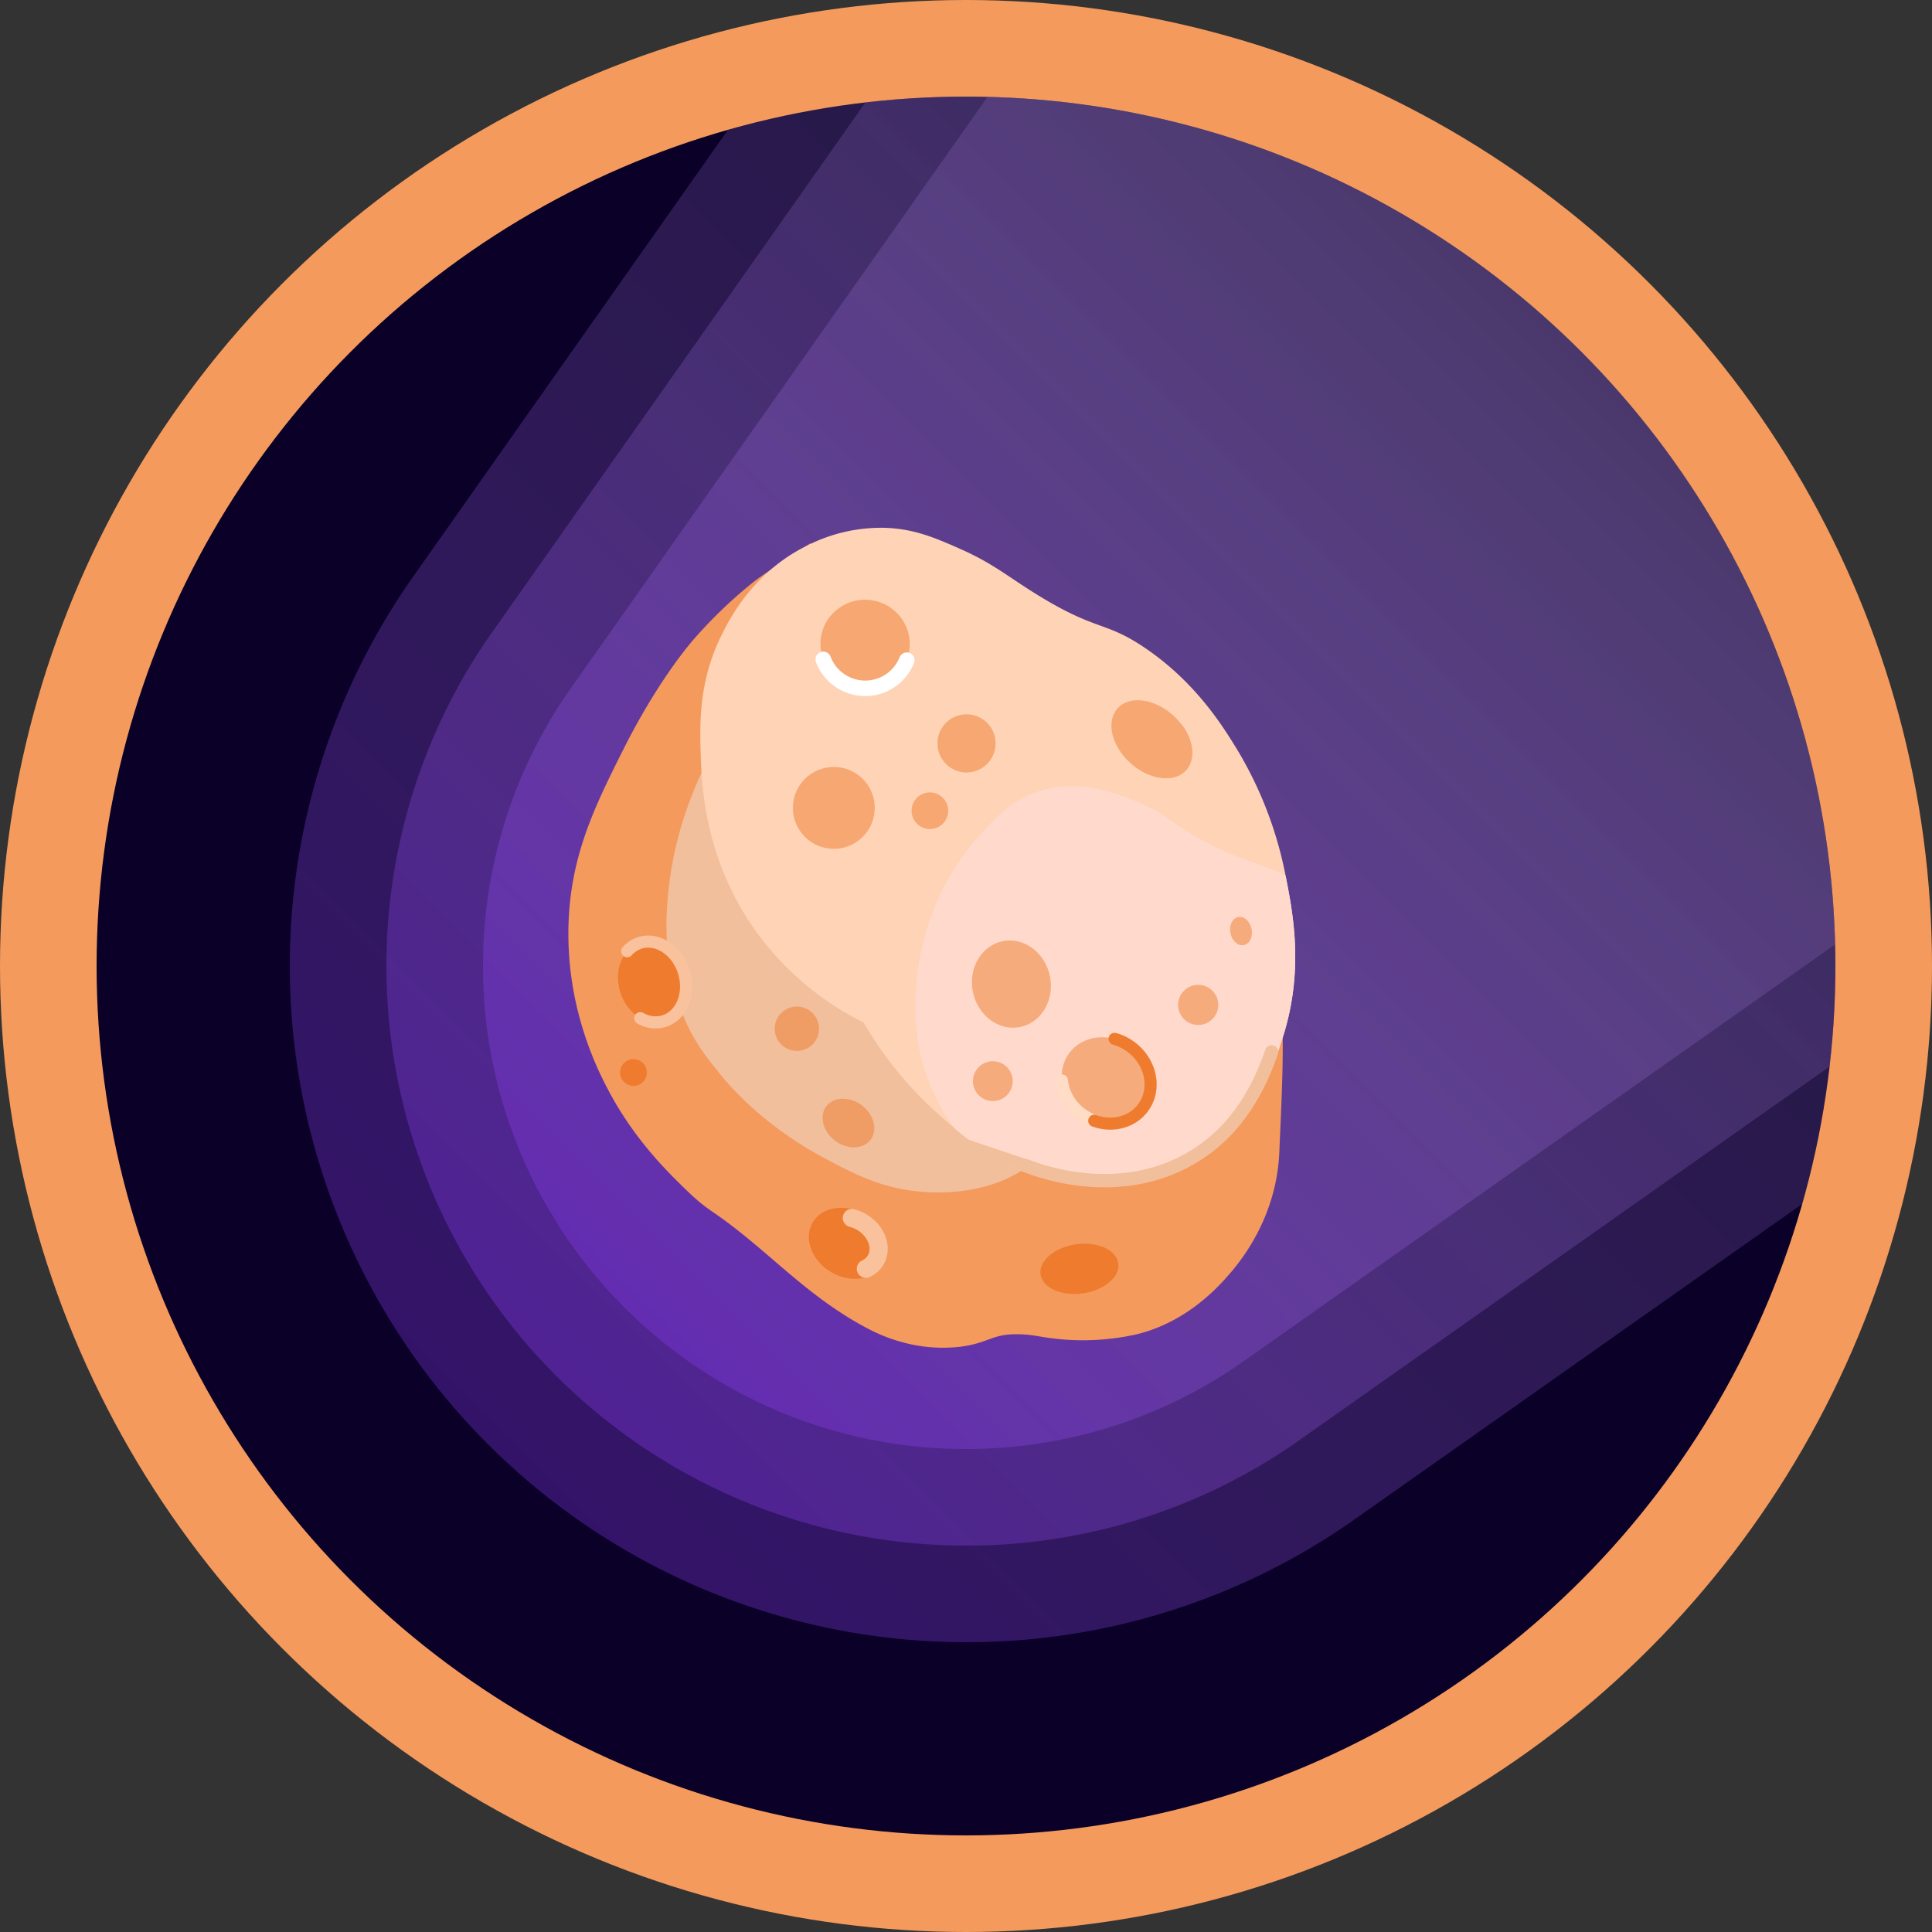 <svg xmlns="http://www.w3.org/2000/svg" xmlns:xlink="http://www.w3.org/1999/xlink" viewBox="0 0 1000 1000"><rect x="0" y="0" width="1000" height="1000" fill="#333333" stroke="none"/><defs><style>.cls-1,.cls-13,.cls-15,.cls-16,.cls-17,.cls-19,.cls-21{fill:none;}.cls-2,.cls-8{fill:#f49a5d;}.cls-3{fill:#0a0028;}.cls-4{clip-path:url(#clip-path);}.cls-5,.cls-6,.cls-7{opacity:0.3;}.cls-5{fill:url(#linear-gradient);}.cls-6{fill:url(#linear-gradient-2);}.cls-7{fill:url(#linear-gradient-3);}.cls-8,.cls-9{stroke:#f49a5d;}.cls-10,.cls-12,.cls-17,.cls-19,.cls-21,.cls-8,.cls-9{stroke-miterlimit:10;}.cls-10,.cls-12,.cls-15,.cls-16,.cls-21,.cls-8,.cls-9{stroke-width:6.27px;}.cls-20,.cls-9{fill:#f2bf9c;}.cls-10{fill:#ffd3b6;stroke:#ffd3b6;}.cls-11,.cls-14{fill:#ef7c2e;}.cls-12{fill:#ffdacc;stroke:#ffdacc;}.cls-13,.cls-21{stroke:#f9c29d;}.cls-13,.cls-15,.cls-16,.cls-17,.cls-19,.cls-21{stroke-linecap:round;}.cls-13,.cls-15,.cls-16{stroke-linejoin:round;}.cls-13{stroke-width:9.41px;}.cls-14,.cls-18{opacity:0.5;}.cls-15{stroke:#ffdcc5;}.cls-16{stroke:#ef7c2e;}.cls-17{stroke:#f2bf9c;stroke-width:6.9px;}.cls-19{stroke:#fff;stroke-width:8.04px;}</style><clipPath id="clip-path"><circle class="cls-1" cx="500" cy="500" r="450"/></clipPath><linearGradient id="linear-gradient" x1="252.51" y1="747.48" x2="1203.07" y2="-203.07" gradientUnits="userSpaceOnUse"><stop offset="0" stop-color="#9340ff"/><stop offset="1" stop-color="#fff" stop-opacity="0"/></linearGradient><linearGradient id="linear-gradient-2" x1="287.87" y1="712.13" x2="1167.09" y2="-167.09" xlink:href="#linear-gradient"/><linearGradient id="linear-gradient-3" x1="323.22" y1="676.77" x2="1131.11" y2="-131.11" xlink:href="#linear-gradient"/></defs><g id="BG"><circle class="cls-2" cx="500" cy="500" r="500"/><circle class="cls-3" cx="500" cy="500" r="450"/></g><g id="trails"><g class="cls-4"><path class="cls-5" d="M500,850A350,350,0,0,1,212.82,299.92L796.58-528.61l388.85,312.86,9.91,4.95,333.27,414.21L700.07,787.18A347.94,347.94,0,0,1,500,850Z"/></g><g class="cls-4"><path class="cls-6" d="M500,800A300,300,0,0,1,253.83,328.53L806.76-456.25l351.51,282.82,5,2.47,293,364.19L671.47,746.17A298.2,298.2,0,0,1,500,800Z"/></g><g class="cls-4"><path class="cls-7" d="M1383.88,183.05,1131.11-131.11h0L816.94-383.88l-522.11,741A248.85,248.85,0,0,0,250,500c0,138.07,111.93,250,250,250a248.85,248.85,0,0,0,142.86-44.83Z"/></g></g><g id="asteroid"><path class="cls-8" d="M659.14,521c3.43,8.21.63,56.17-.07,74.72-1.14,30.16-16.27,51.4-24.45,60.91-5.12,6-21.36,24.91-47.52,31.07a124.28,124.28,0,0,1-44.87,1.53c-4.88-.75-9.32-1.78-16.27-1.76-13.58,0-15.78,4.95-29.82,6.55a75.46,75.46,0,0,1-27.79-2.2,81.91,81.91,0,0,1-18-7.08C428.9,673.48,412,658,397.13,645.34c-28.19-24-25.91-18.22-40.1-32-10-9.7-26.61-26.07-39.77-51.25-5.35-10.25-21.4-41.91-19.83-84.56,1.28-34.71,13.59-59.36,27.62-87.44,16.41-32.83,31.87-51.94,36.6-57.38a239.81,239.81,0,0,1,30.74-29.37c4.67-3.66,23.52-16,26.53-18C501.36,371.83,576.69,434.48,659.14,521Z"/><path class="cls-9" d="M376.56,369.73a208.73,208.73,0,0,0-21.25,40.53,191.53,191.53,0,0,0-12.05,47c-1.58,13.82-4.57,43,8.81,72.76,5.41,12,11.38,19.42,18,27.63,4.9,6.06,22.59,27.11,54.79,44.33,16,8.56,31.38,16.78,54.34,18.17,24.71,1.5,40.69-6,44.12-7.65a89.4,89.4,0,0,0,35-30.64"/><path class="cls-10" d="M591.59,338.44c-21-14.45-24.65-8.33-56.7-28.14-16-9.92-22.41-15.95-39.87-23.64-12.32-5.42-22.8-9.91-37.31-10.33a81.22,81.22,0,0,0-38.79,9c-26.64,13.17-38.46,36.34-42.59,44.7-11.69,23.64-11,44.82-10.49,61.34.52,16,2.3,55,30.24,91.9a150,150,0,0,0,53.21,43.63,190.25,190.25,0,0,0,40.31,49.05c13.24,11.48,27.6,23.93,50.12,30.4,8.22,2.36,43.1,12.37,76.29-6.64,30-17.2,39.68-47.26,44.93-63.61,10.91-33.94,5.22-62.86,1.38-82.35a196.91,196.91,0,0,0-24.51-63.91C630.14,377.27,616.66,355.69,591.59,338.44Z"/><ellipse class="cls-11" cx="558.75" cy="656.71" rx="20.33" ry="12.82" transform="translate(-87.2 85.55) rotate(-8.12)"/><path class="cls-12" d="M660.94,536.09c10.59-33,5.53-61.21,1.72-80.65-13-6.51-22.94-6.95-45.13-19.62-15.26-8.71-15.57-11.36-27-16.45-9.74-4.32-29.73-13.19-50.5-7.22-14,4-22.17,13-31.16,23-26.73,29.54-30.7,64.61-31.5,75.66-.6,8.52-1.57,24.16,4.54,43a102.8,102.8,0,0,0,14.19,27.78c11.57,9.75,24.73,19.41,43.65,24.84,8.22,2.36,43.1,12.37,76.29-6.64C646,582.5,655.69,552.44,660.94,536.09Z"/><ellipse class="cls-11" cx="438.87" cy="643.56" rx="17.28" ry="21.18" transform="translate(-338.87 687.17) rotate(-58.92)"/><path class="cls-13" d="M440.92,630.45a19.56,19.56,0,0,1,5.26,2.2c7.64,4.61,10.78,13.4,7,19.63a11.25,11.25,0,0,1-5,4.43"/><circle class="cls-11" cx="327.88" cy="555.13" r="6.94"/><ellipse class="cls-14" cx="523.5" cy="509.39" rx="20.35" ry="22.67" transform="translate(-90.97 114.47) rotate(-11.49)"/><circle class="cls-14" cx="620.18" cy="520.14" r="10.4"/><ellipse class="cls-14" cx="642.33" cy="481.95" rx="5.57" ry="7.43" transform="translate(-83.12 137.58) rotate(-11.49)"/><ellipse class="cls-14" cx="572.54" cy="559.19" rx="21.55" ry="23.78" transform="translate(-218.35 681.63) rotate(-53.12)"/><path class="cls-15" d="M567.85,580.58a25.8,25.8,0,0,1-8.24-4.15,24.81,24.81,0,0,1-10-17.18"/><path class="cls-16" d="M576.9,537.71a25.71,25.71,0,0,1,8.57,4.24c10.51,7.88,13.24,22,6.09,31.51-5.69,7.59-15.94,10-25.18,6.64"/><circle class="cls-14" cx="513.88" cy="559.6" r="10.31"/><path class="cls-17" d="M530.9,603.36c2.8,1.09,5.73,2.09,8.82,3,8.22,2.36,43.1,12.37,76.29-6.64,25.44-14.58,36.26-38.41,42.17-55.29"/><circle class="cls-14" cx="431.58" cy="418.16" r="21.19"/><circle class="cls-14" cx="500.27" cy="384.78" r="15.05"/><circle class="cls-14" cx="481.31" cy="419.63" r="9.48"/><g class="cls-18"><ellipse class="cls-11" cx="596.18" cy="382.62" rx="16.59" ry="23.89" transform="translate(-87.24 569.07) rotate(-47.95)"/><path class="cls-11" d="M611.71,375.13c6.12,8.18,7.29,17.85,2.21,23.49-2.9,3.21-7.3,4.53-12.18,4.11"/></g><ellipse class="cls-14" cx="447.81" cy="333.36" rx="22.91" ry="23.11" transform="translate(82.14 755.21) rotate(-85.75)"/><path class="cls-19" d="M469.35,341.71a23.19,23.19,0,0,1-43.22-.42"/><polygon class="cls-20" points="536.83 601.84 463.52 577.22 531.56 607.33 536.83 601.84"/><ellipse class="cls-11" cx="337.48" cy="508.28" rx="17.28" ry="21.19" transform="translate(-131.21 117.67) rotate(-16.61)"/><path class="cls-21" d="M324.64,492.34a14.69,14.69,0,0,1,6.78-4.37c9.15-2.73,19.27,4.15,22.62,15.37s-1.36,22.52-10.5,25.25A15.51,15.51,0,0,1,331.4,527"/><circle class="cls-14" cx="412.46" cy="532.48" r="11.49"/><ellipse class="cls-14" cx="439.15" cy="581.22" rx="11.49" ry="14.37" transform="translate(-289.31 583.74) rotate(-53.12)"/></g></svg>